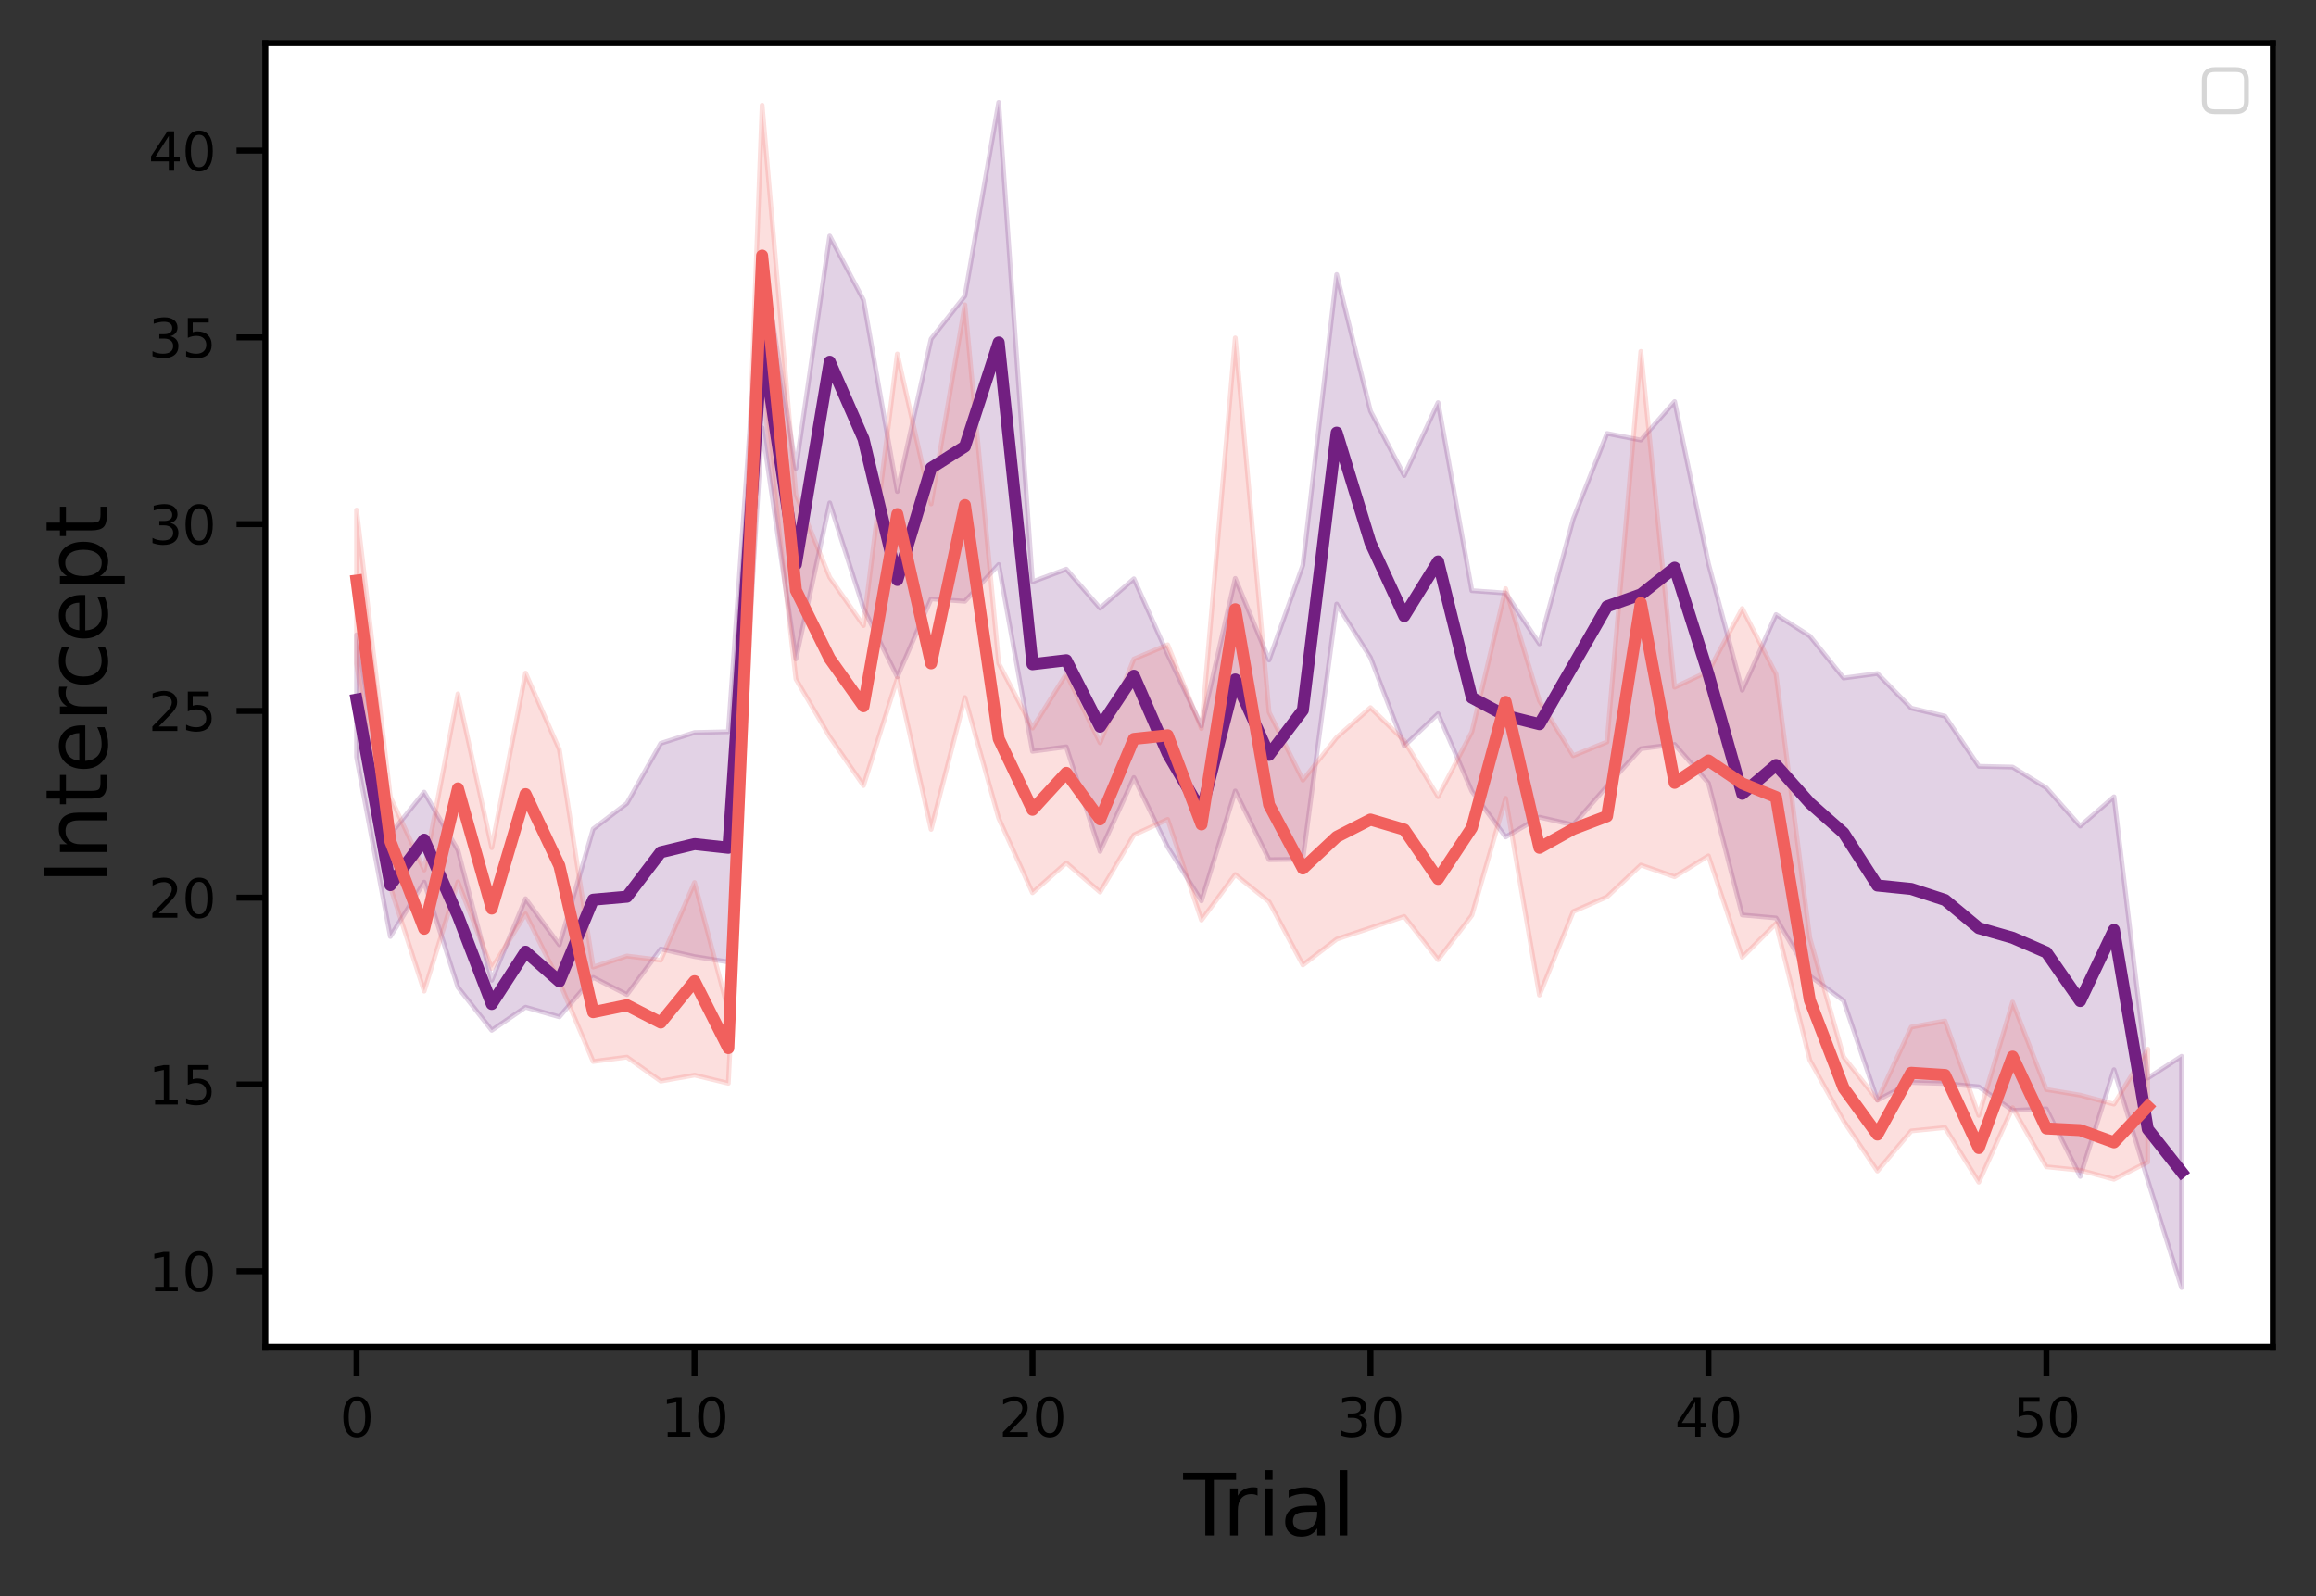 <?xml version="1.0" encoding="utf-8" standalone="no"?>
<!DOCTYPE svg PUBLIC "-//W3C//DTD SVG 1.1//EN"
  "http://www.w3.org/Graphics/SVG/1.1/DTD/svg11.dtd">
<svg height="266.206pt" version="1.1" viewBox="0 0 386.247 266.206" width="386.247pt" xmlns="http://www.w3.org/2000/svg" xmlns:xlink="http://www.w3.org/1999/xlink">
 <rect x="0" y="0" width="386.247" height="266.206" fill="#333333" stroke="none"/>
 <defs>
  <style type="text/css">*{stroke-linecap:butt;stroke-linejoin:round;}</style>
 </defs>
 <g id="figure_1">
  <g id="patch_1">
   <path d="M 0 266.206 
L 386.247 266.206 
L 386.247 0 
L 0 0 
z
" style="fill:none;"/>
  </g>
  <g id="axes_1">
   <g id="patch_2">
    <path d="M 44.247 224.64 
L 379.047 224.64 
L 379.047 7.2 
L 44.247 7.2 
z
" style="fill:#ffffff;"/>
   </g>
   <g id="PolyCollection_1">
    <defs>
     <path d="M 59.466 -160.321 
L 59.466 -139.932 
L 65.102 -110.002 
L 70.738 -119.071 
L 76.375 -101.545 
L 82.011 -94.361 
L 87.647 -98.215 
L 93.284 -96.604 
L 98.92 -103.193 
L 104.556 -100.317 
L 110.193 -107.927 
L 115.829 -106.653 
L 121.466 -105.754 
L 127.102 -194.856 
L 132.738 -156.311 
L 138.375 -182.334 
L 144.011 -164.731 
L 149.647 -153.31 
L 155.284 -166.317 
L 160.92 -165.917 
L 166.556 -172.05 
L 172.193 -140.895 
L 177.829 -141.646 
L 183.466 -124.201 
L 189.102 -136.522 
L 194.738 -124.93 
L 200.375 -115.945 
L 206.011 -134.28 
L 211.647 -122.818 
L 217.284 -122.887 
L 222.92 -165.455 
L 228.556 -156.535 
L 234.193 -141.801 
L 239.829 -147.169 
L 245.466 -134.235 
L 251.102 -126.607 
L 256.738 -129.906 
L 262.375 -128.627 
L 268.011 -135.089 
L 273.647 -141.331 
L 279.284 -142.044 
L 284.92 -135.606 
L 290.556 -113.596 
L 296.193 -113.098 
L 301.829 -103.438 
L 307.466 -99.298 
L 313.102 -82.695 
L 318.738 -85.659 
L 324.375 -85.483 
L 330.011 -84.934 
L 335.647 -80.992 
L 341.284 -81.249 
L 346.92 -69.989 
L 352.556 -87.79 
L 358.193 -69.365 
L 363.829 -51.45 
L 363.829 -90.023 
L 363.829 -90.023 
L 358.193 -86.388 
L 352.556 -133.303 
L 346.92 -128.414 
L 341.284 -134.799 
L 335.647 -138.266 
L 330.011 -138.395 
L 324.375 -146.756 
L 318.738 -148.094 
L 313.102 -153.864 
L 307.466 -153.114 
L 301.829 -160.122 
L 296.193 -163.696 
L 290.556 -151.077 
L 284.92 -172.21 
L 279.284 -199.224 
L 273.647 -192.804 
L 268.011 -193.907 
L 262.375 -179.648 
L 256.738 -158.813 
L 251.102 -167.285 
L 245.466 -167.69 
L 239.829 -199.051 
L 234.193 -186.883 
L 228.556 -197.64 
L 222.92 -220.414 
L 217.284 -171.946 
L 211.647 -156.12 
L 206.011 -169.733 
L 200.375 -145.127 
L 194.738 -157.048 
L 189.102 -169.668 
L 183.466 -164.759 
L 177.829 -171.276 
L 172.193 -169.162 
L 166.556 -249.122 
L 160.92 -216.829 
L 155.284 -209.685 
L 149.647 -184.225 
L 144.011 -216.153 
L 138.375 -226.841 
L 132.738 -188.076 
L 127.102 -223.631 
L 121.466 -144.155 
L 115.829 -144.024 
L 110.193 -142.222 
L 104.556 -132.216 
L 98.92 -127.932 
L 93.284 -108.616 
L 87.647 -116.311 
L 82.011 -102.706 
L 76.375 -124.394 
L 70.738 -134.083 
L 65.102 -127.059 
L 59.466 -160.321 
z
" id="m1ba2d75e6b" style="stroke:#721f81;stroke-opacity:0.2;stroke-width:0.8;"/>
    </defs>
    <g clip-path="url(#pbbab8f78d0)">
     <use style="fill:#721f81;fill-opacity:0.2;stroke:#721f81;stroke-opacity:0.2;stroke-width:0.8;" x="0" xlink:href="#m1ba2d75e6b" y="266.206"/>
    </g>
   </g>
   <g id="PolyCollection_2">
    <defs>
     <path d="M 59.466 -181.129 
L 59.466 -155.494 
L 65.102 -118.279 
L 70.738 -100.89 
L 76.375 -119.126 
L 82.011 -104.677 
L 87.647 -113.785 
L 93.284 -102.436 
L 98.92 -89.152 
L 104.556 -89.882 
L 110.193 -85.885 
L 115.829 -86.882 
L 121.466 -85.52 
L 127.102 -202.511 
L 132.738 -152.944 
L 138.375 -143.317 
L 144.011 -135.178 
L 149.647 -153.046 
L 155.284 -127.871 
L 160.92 -149.866 
L 166.556 -129.736 
L 172.193 -117.301 
L 177.829 -122.294 
L 183.466 -117.416 
L 189.102 -126.952 
L 194.738 -129.54 
L 200.375 -112.741 
L 206.011 -120.344 
L 211.647 -115.812 
L 217.284 -105.252 
L 222.92 -109.561 
L 228.556 -111.432 
L 234.193 -113.356 
L 239.829 -106.128 
L 245.466 -113.539 
L 251.102 -133.055 
L 256.738 -100.235 
L 262.375 -114.168 
L 268.011 -116.623 
L 273.647 -121.923 
L 279.284 -119.969 
L 284.92 -123.463 
L 290.556 -106.533 
L 296.193 -112.172 
L 301.829 -89.384 
L 307.466 -79.237 
L 313.102 -70.884 
L 318.738 -77.57 
L 324.375 -78.137 
L 330.011 -69.031 
L 335.647 -81.447 
L 341.284 -71.588 
L 346.92 -71.016 
L 352.556 -69.514 
L 358.193 -72.377 
L 358.193 -91.218 
L 358.193 -91.218 
L 352.556 -82.045 
L 346.92 -83.547 
L 341.284 -84.481 
L 335.647 -99.07 
L 330.011 -80.164 
L 324.375 -95.92 
L 318.738 -94.901 
L 313.102 -82.725 
L 307.466 -89.911 
L 301.829 -109.755 
L 296.193 -153.768 
L 290.556 -164.715 
L 284.92 -154.234 
L 279.284 -151.572 
L 273.647 -207.595 
L 268.011 -142.461 
L 262.375 -140.157 
L 256.738 -149.295 
L 251.102 -168.025 
L 245.466 -144.137 
L 239.829 -133.32 
L 234.193 -142.662 
L 228.556 -148.179 
L 222.92 -143.208 
L 217.284 -136.081 
L 211.647 -147.415 
L 206.011 -209.845 
L 200.375 -144.68 
L 194.738 -158.659 
L 189.102 -156.291 
L 183.466 -142.307 
L 177.829 -153.811 
L 172.193 -144.763 
L 166.556 -155.564 
L 160.92 -215.37 
L 155.284 -182.158 
L 149.647 -207.166 
L 144.011 -161.856 
L 138.375 -169.904 
L 132.738 -183.713 
L 127.102 -248.662 
L 121.466 -97.622 
L 115.829 -119.009 
L 110.193 -106.051 
L 104.556 -106.753 
L 98.92 -104.907 
L 93.284 -141.184 
L 87.647 -153.937 
L 82.011 -124.812 
L 76.375 -150.476 
L 70.738 -121.087 
L 65.102 -133.269 
L 59.466 -181.129 
z
" id="me8058016ce" style="stroke:#f1605d;stroke-opacity:0.2;stroke-width:0.8;"/>
    </defs>
    <g clip-path="url(#pbbab8f78d0)">
     <use style="fill:#f1605d;fill-opacity:0.2;stroke:#f1605d;stroke-opacity:0.2;stroke-width:0.8;" x="0" xlink:href="#me8058016ce" y="266.206"/>
    </g>
   </g>
   <g id="matplotlib.axis_1">
    <g id="xtick_1">
     <g id="line2d_1">
      <defs>
       <path d="M 0 0 
L 0 4.8 
" id="md8698127b9" style="stroke:#000000;"/>
      </defs>
      <g>
       <use style="stroke:#000000;" x="59.466" xlink:href="#md8698127b9" y="224.64"/>
      </g>
     </g>
     <g id="text_1">
      <!-- 0 -->
      <g transform="translate(56.666 239.627)scale(0.088 -0.088)">
       <defs>
        <path d="M 2034 4250 
Q 1547 4250 1301 3770 
Q 1056 3291 1056 2328 
Q 1056 1369 1301 889 
Q 1547 409 2034 409 
Q 2525 409 2770 889 
Q 3016 1369 3016 2328 
Q 3016 3291 2770 3770 
Q 2525 4250 2034 4250 
z
M 2034 4750 
Q 2819 4750 3233 4129 
Q 3647 3509 3647 2328 
Q 3647 1150 3233 529 
Q 2819 -91 2034 -91 
Q 1250 -91 836 529 
Q 422 1150 422 2328 
Q 422 3509 836 4129 
Q 1250 4750 2034 4750 
z
" id="DejaVuSans-30" transform="scale(0.016)"/>
       </defs>
       <use xlink:href="#DejaVuSans-30"/>
      </g>
     </g>
    </g>
    <g id="xtick_2">
     <g id="line2d_2">
      <g>
       <use style="stroke:#000000;" x="115.829" xlink:href="#md8698127b9" y="224.64"/>
      </g>
     </g>
     <g id="text_2">
      <!-- 10 -->
      <g transform="translate(110.23 239.627)scale(0.088 -0.088)">
       <defs>
        <path d="M 794 531 
L 1825 531 
L 1825 4091 
L 703 3866 
L 703 4441 
L 1819 4666 
L 2450 4666 
L 2450 531 
L 3481 531 
L 3481 0 
L 794 0 
L 794 531 
z
" id="DejaVuSans-31" transform="scale(0.016)"/>
       </defs>
       <use xlink:href="#DejaVuSans-31"/>
       <use x="63.623" xlink:href="#DejaVuSans-30"/>
      </g>
     </g>
    </g>
    <g id="xtick_3">
     <g id="line2d_3">
      <g>
       <use style="stroke:#000000;" x="172.193" xlink:href="#md8698127b9" y="224.64"/>
      </g>
     </g>
     <g id="text_3">
      <!-- 20 -->
      <g transform="translate(166.594 239.627)scale(0.088 -0.088)">
       <defs>
        <path d="M 1228 531 
L 3431 531 
L 3431 0 
L 469 0 
L 469 531 
Q 828 903 1448 1529 
Q 2069 2156 2228 2338 
Q 2531 2678 2651 2914 
Q 2772 3150 2772 3378 
Q 2772 3750 2511 3984 
Q 2250 4219 1831 4219 
Q 1534 4219 1204 4116 
Q 875 4013 500 3803 
L 500 4441 
Q 881 4594 1212 4672 
Q 1544 4750 1819 4750 
Q 2544 4750 2975 4387 
Q 3406 4025 3406 3419 
Q 3406 3131 3298 2873 
Q 3191 2616 2906 2266 
Q 2828 2175 2409 1742 
Q 1991 1309 1228 531 
z
" id="DejaVuSans-32" transform="scale(0.016)"/>
       </defs>
       <use xlink:href="#DejaVuSans-32"/>
       <use x="63.623" xlink:href="#DejaVuSans-30"/>
      </g>
     </g>
    </g>
    <g id="xtick_4">
     <g id="line2d_4">
      <g>
       <use style="stroke:#000000;" x="228.556" xlink:href="#md8698127b9" y="224.64"/>
      </g>
     </g>
     <g id="text_4">
      <!-- 30 -->
      <g transform="translate(222.957 239.627)scale(0.088 -0.088)">
       <defs>
        <path d="M 2597 2516 
Q 3050 2419 3304 2112 
Q 3559 1806 3559 1356 
Q 3559 666 3084 287 
Q 2609 -91 1734 -91 
Q 1441 -91 1130 -33 
Q 819 25 488 141 
L 488 750 
Q 750 597 1062 519 
Q 1375 441 1716 441 
Q 2309 441 2620 675 
Q 2931 909 2931 1356 
Q 2931 1769 2642 2001 
Q 2353 2234 1838 2234 
L 1294 2234 
L 1294 2753 
L 1863 2753 
Q 2328 2753 2575 2939 
Q 2822 3125 2822 3475 
Q 2822 3834 2567 4026 
Q 2313 4219 1838 4219 
Q 1578 4219 1281 4162 
Q 984 4106 628 3988 
L 628 4550 
Q 988 4650 1302 4700 
Q 1616 4750 1894 4750 
Q 2613 4750 3031 4423 
Q 3450 4097 3450 3541 
Q 3450 3153 3228 2886 
Q 3006 2619 2597 2516 
z
" id="DejaVuSans-33" transform="scale(0.016)"/>
       </defs>
       <use xlink:href="#DejaVuSans-33"/>
       <use x="63.623" xlink:href="#DejaVuSans-30"/>
      </g>
     </g>
    </g>
    <g id="xtick_5">
     <g id="line2d_5">
      <g>
       <use style="stroke:#000000;" x="284.92" xlink:href="#md8698127b9" y="224.64"/>
      </g>
     </g>
     <g id="text_5">
      <!-- 40 -->
      <g transform="translate(279.321 239.627)scale(0.088 -0.088)">
       <defs>
        <path d="M 2419 4116 
L 825 1625 
L 2419 1625 
L 2419 4116 
z
M 2253 4666 
L 3047 4666 
L 3047 1625 
L 3713 1625 
L 3713 1100 
L 3047 1100 
L 3047 0 
L 2419 0 
L 2419 1100 
L 313 1100 
L 313 1709 
L 2253 4666 
z
" id="DejaVuSans-34" transform="scale(0.016)"/>
       </defs>
       <use xlink:href="#DejaVuSans-34"/>
       <use x="63.623" xlink:href="#DejaVuSans-30"/>
      </g>
     </g>
    </g>
    <g id="xtick_6">
     <g id="line2d_6">
      <g>
       <use style="stroke:#000000;" x="341.284" xlink:href="#md8698127b9" y="224.64"/>
      </g>
     </g>
     <g id="text_6">
      <!-- 50 -->
      <g transform="translate(335.685 239.627)scale(0.088 -0.088)">
       <defs>
        <path d="M 691 4666 
L 3169 4666 
L 3169 4134 
L 1269 4134 
L 1269 2991 
Q 1406 3038 1543 3061 
Q 1681 3084 1819 3084 
Q 2600 3084 3056 2656 
Q 3513 2228 3513 1497 
Q 3513 744 3044 326 
Q 2575 -91 1722 -91 
Q 1428 -91 1123 -41 
Q 819 9 494 109 
L 494 744 
Q 775 591 1075 516 
Q 1375 441 1709 441 
Q 2250 441 2565 725 
Q 2881 1009 2881 1497 
Q 2881 1984 2565 2268 
Q 2250 2553 1709 2553 
Q 1456 2553 1204 2497 
Q 953 2441 691 2322 
L 691 4666 
z
" id="DejaVuSans-35" transform="scale(0.016)"/>
       </defs>
       <use xlink:href="#DejaVuSans-35"/>
       <use x="63.623" xlink:href="#DejaVuSans-30"/>
      </g>
     </g>
    </g>
    <g id="text_7">
     <!-- Trial -->
     <g transform="translate(197.348 256.095)scale(0.14 -0.14)">
      <defs>
       <path d="M -19 4666 
L 3928 4666 
L 3928 4134 
L 2272 4134 
L 2272 0 
L 1638 0 
L 1638 4134 
L -19 4134 
L -19 4666 
z
" id="DejaVuSans-54" transform="scale(0.016)"/>
       <path d="M 2631 2963 
Q 2534 3019 2420 3045 
Q 2306 3072 2169 3072 
Q 1681 3072 1420 2755 
Q 1159 2438 1159 1844 
L 1159 0 
L 581 0 
L 581 3500 
L 1159 3500 
L 1159 2956 
Q 1341 3275 1631 3429 
Q 1922 3584 2338 3584 
Q 2397 3584 2469 3576 
Q 2541 3569 2628 3553 
L 2631 2963 
z
" id="DejaVuSans-72" transform="scale(0.016)"/>
       <path d="M 603 3500 
L 1178 3500 
L 1178 0 
L 603 0 
L 603 3500 
z
M 603 4863 
L 1178 4863 
L 1178 4134 
L 603 4134 
L 603 4863 
z
" id="DejaVuSans-69" transform="scale(0.016)"/>
       <path d="M 2194 1759 
Q 1497 1759 1228 1600 
Q 959 1441 959 1056 
Q 959 750 1161 570 
Q 1363 391 1709 391 
Q 2188 391 2477 730 
Q 2766 1069 2766 1631 
L 2766 1759 
L 2194 1759 
z
M 3341 1997 
L 3341 0 
L 2766 0 
L 2766 531 
Q 2569 213 2275 61 
Q 1981 -91 1556 -91 
Q 1019 -91 701 211 
Q 384 513 384 1019 
Q 384 1609 779 1909 
Q 1175 2209 1959 2209 
L 2766 2209 
L 2766 2266 
Q 2766 2663 2505 2880 
Q 2244 3097 1772 3097 
Q 1472 3097 1187 3025 
Q 903 2953 641 2809 
L 641 3341 
Q 956 3463 1253 3523 
Q 1550 3584 1831 3584 
Q 2591 3584 2966 3190 
Q 3341 2797 3341 1997 
z
" id="DejaVuSans-61" transform="scale(0.016)"/>
       <path d="M 603 4863 
L 1178 4863 
L 1178 0 
L 603 0 
L 603 4863 
z
" id="DejaVuSans-6c" transform="scale(0.016)"/>
      </defs>
      <use xlink:href="#DejaVuSans-54"/>
      <use x="46.334" xlink:href="#DejaVuSans-72"/>
      <use x="87.447" xlink:href="#DejaVuSans-69"/>
      <use x="115.23" xlink:href="#DejaVuSans-61"/>
      <use x="176.51" xlink:href="#DejaVuSans-6c"/>
     </g>
    </g>
   </g>
   <g id="matplotlib.axis_2">
    <g id="ytick_1">
     <g id="line2d_7">
      <defs>
       <path d="M 0 0 
L -4.8 0 
" id="m310c1a121b" style="stroke:#000000;"/>
      </defs>
      <g>
       <use style="stroke:#000000;" x="44.247" xlink:href="#m310c1a121b" y="212.032"/>
      </g>
     </g>
     <g id="text_8">
      <!-- 10 -->
      <g transform="translate(24.749 215.376)scale(0.088 -0.088)">
       <use xlink:href="#DejaVuSans-31"/>
       <use x="63.623" xlink:href="#DejaVuSans-30"/>
      </g>
     </g>
    </g>
    <g id="ytick_2">
     <g id="line2d_8">
      <g>
       <use style="stroke:#000000;" x="44.247" xlink:href="#m310c1a121b" y="180.88"/>
      </g>
     </g>
     <g id="text_9">
      <!-- 15 -->
      <g transform="translate(24.749 184.224)scale(0.088 -0.088)">
       <use xlink:href="#DejaVuSans-31"/>
       <use x="63.623" xlink:href="#DejaVuSans-35"/>
      </g>
     </g>
    </g>
    <g id="ytick_3">
     <g id="line2d_9">
      <g>
       <use style="stroke:#000000;" x="44.247" xlink:href="#m310c1a121b" y="149.729"/>
      </g>
     </g>
     <g id="text_10">
      <!-- 20 -->
      <g transform="translate(24.749 153.072)scale(0.088 -0.088)">
       <use xlink:href="#DejaVuSans-32"/>
       <use x="63.623" xlink:href="#DejaVuSans-30"/>
      </g>
     </g>
    </g>
    <g id="ytick_4">
     <g id="line2d_10">
      <g>
       <use style="stroke:#000000;" x="44.247" xlink:href="#m310c1a121b" y="118.577"/>
      </g>
     </g>
     <g id="text_11">
      <!-- 25 -->
      <g transform="translate(24.749 121.92)scale(0.088 -0.088)">
       <use xlink:href="#DejaVuSans-32"/>
       <use x="63.623" xlink:href="#DejaVuSans-35"/>
      </g>
     </g>
    </g>
    <g id="ytick_5">
     <g id="line2d_11">
      <g>
       <use style="stroke:#000000;" x="44.247" xlink:href="#m310c1a121b" y="87.425"/>
      </g>
     </g>
     <g id="text_12">
      <!-- 30 -->
      <g transform="translate(24.749 90.768)scale(0.088 -0.088)">
       <use xlink:href="#DejaVuSans-33"/>
       <use x="63.623" xlink:href="#DejaVuSans-30"/>
      </g>
     </g>
    </g>
    <g id="ytick_6">
     <g id="line2d_12">
      <g>
       <use style="stroke:#000000;" x="44.247" xlink:href="#m310c1a121b" y="56.273"/>
      </g>
     </g>
     <g id="text_13">
      <!-- 35 -->
      <g transform="translate(24.749 59.616)scale(0.088 -0.088)">
       <use xlink:href="#DejaVuSans-33"/>
       <use x="63.623" xlink:href="#DejaVuSans-35"/>
      </g>
     </g>
    </g>
    <g id="ytick_7">
     <g id="line2d_13">
      <g>
       <use style="stroke:#000000;" x="44.247" xlink:href="#m310c1a121b" y="25.121"/>
      </g>
     </g>
     <g id="text_14">
      <!-- 40 -->
      <g transform="translate(24.749 28.464)scale(0.088 -0.088)">
       <use xlink:href="#DejaVuSans-34"/>
       <use x="63.623" xlink:href="#DejaVuSans-30"/>
      </g>
     </g>
    </g>
    <g id="text_15">
     <!-- Intercept -->
     <g transform="translate(17.838 147.537)rotate(-90)scale(0.14 -0.14)">
      <defs>
       <path d="M 628 4666 
L 1259 4666 
L 1259 0 
L 628 0 
L 628 4666 
z
" id="DejaVuSans-49" transform="scale(0.016)"/>
       <path d="M 3513 2113 
L 3513 0 
L 2938 0 
L 2938 2094 
Q 2938 2591 2744 2837 
Q 2550 3084 2163 3084 
Q 1697 3084 1428 2787 
Q 1159 2491 1159 1978 
L 1159 0 
L 581 0 
L 581 3500 
L 1159 3500 
L 1159 2956 
Q 1366 3272 1645 3428 
Q 1925 3584 2291 3584 
Q 2894 3584 3203 3211 
Q 3513 2838 3513 2113 
z
" id="DejaVuSans-6e" transform="scale(0.016)"/>
       <path d="M 1172 4494 
L 1172 3500 
L 2356 3500 
L 2356 3053 
L 1172 3053 
L 1172 1153 
Q 1172 725 1289 603 
Q 1406 481 1766 481 
L 2356 481 
L 2356 0 
L 1766 0 
Q 1100 0 847 248 
Q 594 497 594 1153 
L 594 3053 
L 172 3053 
L 172 3500 
L 594 3500 
L 594 4494 
L 1172 4494 
z
" id="DejaVuSans-74" transform="scale(0.016)"/>
       <path d="M 3597 1894 
L 3597 1613 
L 953 1613 
Q 991 1019 1311 708 
Q 1631 397 2203 397 
Q 2534 397 2845 478 
Q 3156 559 3463 722 
L 3463 178 
Q 3153 47 2828 -22 
Q 2503 -91 2169 -91 
Q 1331 -91 842 396 
Q 353 884 353 1716 
Q 353 2575 817 3079 
Q 1281 3584 2069 3584 
Q 2775 3584 3186 3129 
Q 3597 2675 3597 1894 
z
M 3022 2063 
Q 3016 2534 2758 2815 
Q 2500 3097 2075 3097 
Q 1594 3097 1305 2825 
Q 1016 2553 972 2059 
L 3022 2063 
z
" id="DejaVuSans-65" transform="scale(0.016)"/>
       <path d="M 3122 3366 
L 3122 2828 
Q 2878 2963 2633 3030 
Q 2388 3097 2138 3097 
Q 1578 3097 1268 2742 
Q 959 2388 959 1747 
Q 959 1106 1268 751 
Q 1578 397 2138 397 
Q 2388 397 2633 464 
Q 2878 531 3122 666 
L 3122 134 
Q 2881 22 2623 -34 
Q 2366 -91 2075 -91 
Q 1284 -91 818 406 
Q 353 903 353 1747 
Q 353 2603 823 3093 
Q 1294 3584 2113 3584 
Q 2378 3584 2631 3529 
Q 2884 3475 3122 3366 
z
" id="DejaVuSans-63" transform="scale(0.016)"/>
       <path d="M 1159 525 
L 1159 -1331 
L 581 -1331 
L 581 3500 
L 1159 3500 
L 1159 2969 
Q 1341 3281 1617 3432 
Q 1894 3584 2278 3584 
Q 2916 3584 3314 3078 
Q 3713 2572 3713 1747 
Q 3713 922 3314 415 
Q 2916 -91 2278 -91 
Q 1894 -91 1617 61 
Q 1341 213 1159 525 
z
M 3116 1747 
Q 3116 2381 2855 2742 
Q 2594 3103 2138 3103 
Q 1681 3103 1420 2742 
Q 1159 2381 1159 1747 
Q 1159 1113 1420 752 
Q 1681 391 2138 391 
Q 2594 391 2855 752 
Q 3116 1113 3116 1747 
z
" id="DejaVuSans-70" transform="scale(0.016)"/>
      </defs>
      <use xlink:href="#DejaVuSans-49"/>
      <use x="29.492" xlink:href="#DejaVuSans-6e"/>
      <use x="92.871" xlink:href="#DejaVuSans-74"/>
      <use x="132.08" xlink:href="#DejaVuSans-65"/>
      <use x="193.604" xlink:href="#DejaVuSans-72"/>
      <use x="232.467" xlink:href="#DejaVuSans-63"/>
      <use x="287.447" xlink:href="#DejaVuSans-65"/>
      <use x="348.971" xlink:href="#DejaVuSans-70"/>
      <use x="412.447" xlink:href="#DejaVuSans-74"/>
     </g>
    </g>
   </g>
   <g id="line2d_14">
    <path clip-path="url(#pbbab8f78d0)" d="M 59.466 116.681 
L 65.102 147.629 
L 70.738 140.05 
L 76.375 152.77 
L 82.011 167.453 
L 87.647 158.738 
L 93.284 163.684 
L 98.92 150.062 
L 104.556 149.562 
L 110.193 142.147 
L 115.829 140.787 
L 121.466 141.403 
L 127.102 56.924 
L 132.738 94.132 
L 138.375 60.336 
L 144.011 73.222 
L 149.647 96.735 
L 155.284 78.062 
L 160.92 74.476 
L 166.556 57.121 
L 172.193 110.788 
L 177.829 110.122 
L 183.466 121.215 
L 189.102 112.709 
L 194.738 125.685 
L 200.375 135.36 
L 206.011 113.334 
L 211.647 125.901 
L 217.284 118.449 
L 222.92 72.158 
L 228.556 90.54 
L 234.193 102.753 
L 239.829 93.647 
L 245.466 116.38 
L 251.102 119.379 
L 256.738 120.789 
L 262.375 110.971 
L 268.011 101.148 
L 273.647 99.153 
L 279.284 94.686 
L 284.92 112.476 
L 290.556 132.401 
L 296.193 127.598 
L 301.829 133.94 
L 307.466 138.928 
L 313.102 147.697 
L 318.738 148.265 
L 324.375 150.107 
L 330.011 154.8 
L 335.647 156.414 
L 341.284 158.853 
L 346.92 166.961 
L 352.556 155.097 
L 358.193 188.329 
L 363.829 195.47 
" style="fill:none;stroke:#721f81;stroke-linecap:square;stroke-width:2;"/>
   </g>
   <g id="line2d_15">
    <path clip-path="url(#pbbab8f78d0)" d="M 59.466 96.837 
L 65.102 140.323 
L 70.738 154.916 
L 76.375 131.498 
L 82.011 151.541 
L 87.647 132.458 
L 93.284 144.383 
L 98.92 168.822 
L 104.556 167.66 
L 110.193 170.553 
L 115.829 163.654 
L 121.466 174.813 
L 127.102 42.623 
L 132.738 98.459 
L 138.375 109.848 
L 144.011 117.796 
L 149.647 85.747 
L 155.284 110.64 
L 160.92 84.238 
L 166.556 123.219 
L 172.193 135.062 
L 177.829 128.905 
L 183.466 136.662 
L 189.102 123.243 
L 194.738 122.642 
L 200.375 137.505 
L 206.011 101.62 
L 211.647 134.231 
L 217.284 144.86 
L 222.92 139.579 
L 228.556 136.699 
L 234.193 138.366 
L 239.829 146.598 
L 245.466 138.058 
L 251.102 117.071 
L 256.738 141.405 
L 262.375 138.271 
L 268.011 136.135 
L 273.647 100.576 
L 279.284 130.572 
L 284.92 126.849 
L 290.556 130.676 
L 296.193 132.947 
L 301.829 166.83 
L 307.466 181.483 
L 313.102 189.233 
L 318.738 178.939 
L 324.375 179.303 
L 330.011 191.483 
L 335.647 176.237 
L 341.284 188.222 
L 346.92 188.502 
L 352.556 190.528 
L 358.193 184.566 
" style="fill:none;stroke:#f1605d;stroke-linecap:square;stroke-width:2;"/>
   </g>
   <g id="line2d_16"/>
   <g id="line2d_17"/>
   <g id="patch_3">
    <path d="M 44.247 224.64 
L 44.247 7.2 
" style="fill:none;stroke:#000000;stroke-linecap:square;stroke-linejoin:miter;"/>
   </g>
   <g id="patch_4">
    <path d="M 379.047 224.64 
L 379.047 7.2 
" style="fill:none;stroke:#000000;stroke-linecap:square;stroke-linejoin:miter;"/>
   </g>
   <g id="patch_5">
    <path d="M 44.247 224.64 
L 379.047 224.64 
" style="fill:none;stroke:#000000;stroke-linecap:square;stroke-linejoin:miter;"/>
   </g>
   <g id="patch_6">
    <path d="M 44.247 7.2 
L 379.047 7.2 
" style="fill:none;stroke:#000000;stroke-linecap:square;stroke-linejoin:miter;"/>
   </g>
   <g id="legend_1">
    <g id="patch_7">
     <path d="M 369.367 18.64 
L 372.887 18.64 
Q 374.647 18.64 374.647 16.88 
L 374.647 13.36 
Q 374.647 11.6 372.887 11.6 
L 369.367 11.6 
Q 367.607 11.6 367.607 13.36 
L 367.607 16.88 
Q 367.607 18.64 369.367 18.64 
z
" style="fill:#ffffff;opacity:0.8;stroke:#cccccc;stroke-linejoin:miter;stroke-width:0.8;"/>
    </g>
   </g>
  </g>
 </g>
 <defs>
  <clipPath id="pbbab8f78d0">
   <rect height="217.44" width="334.8" x="44.247" y="7.2"/>
  </clipPath>
 </defs>
</svg>
